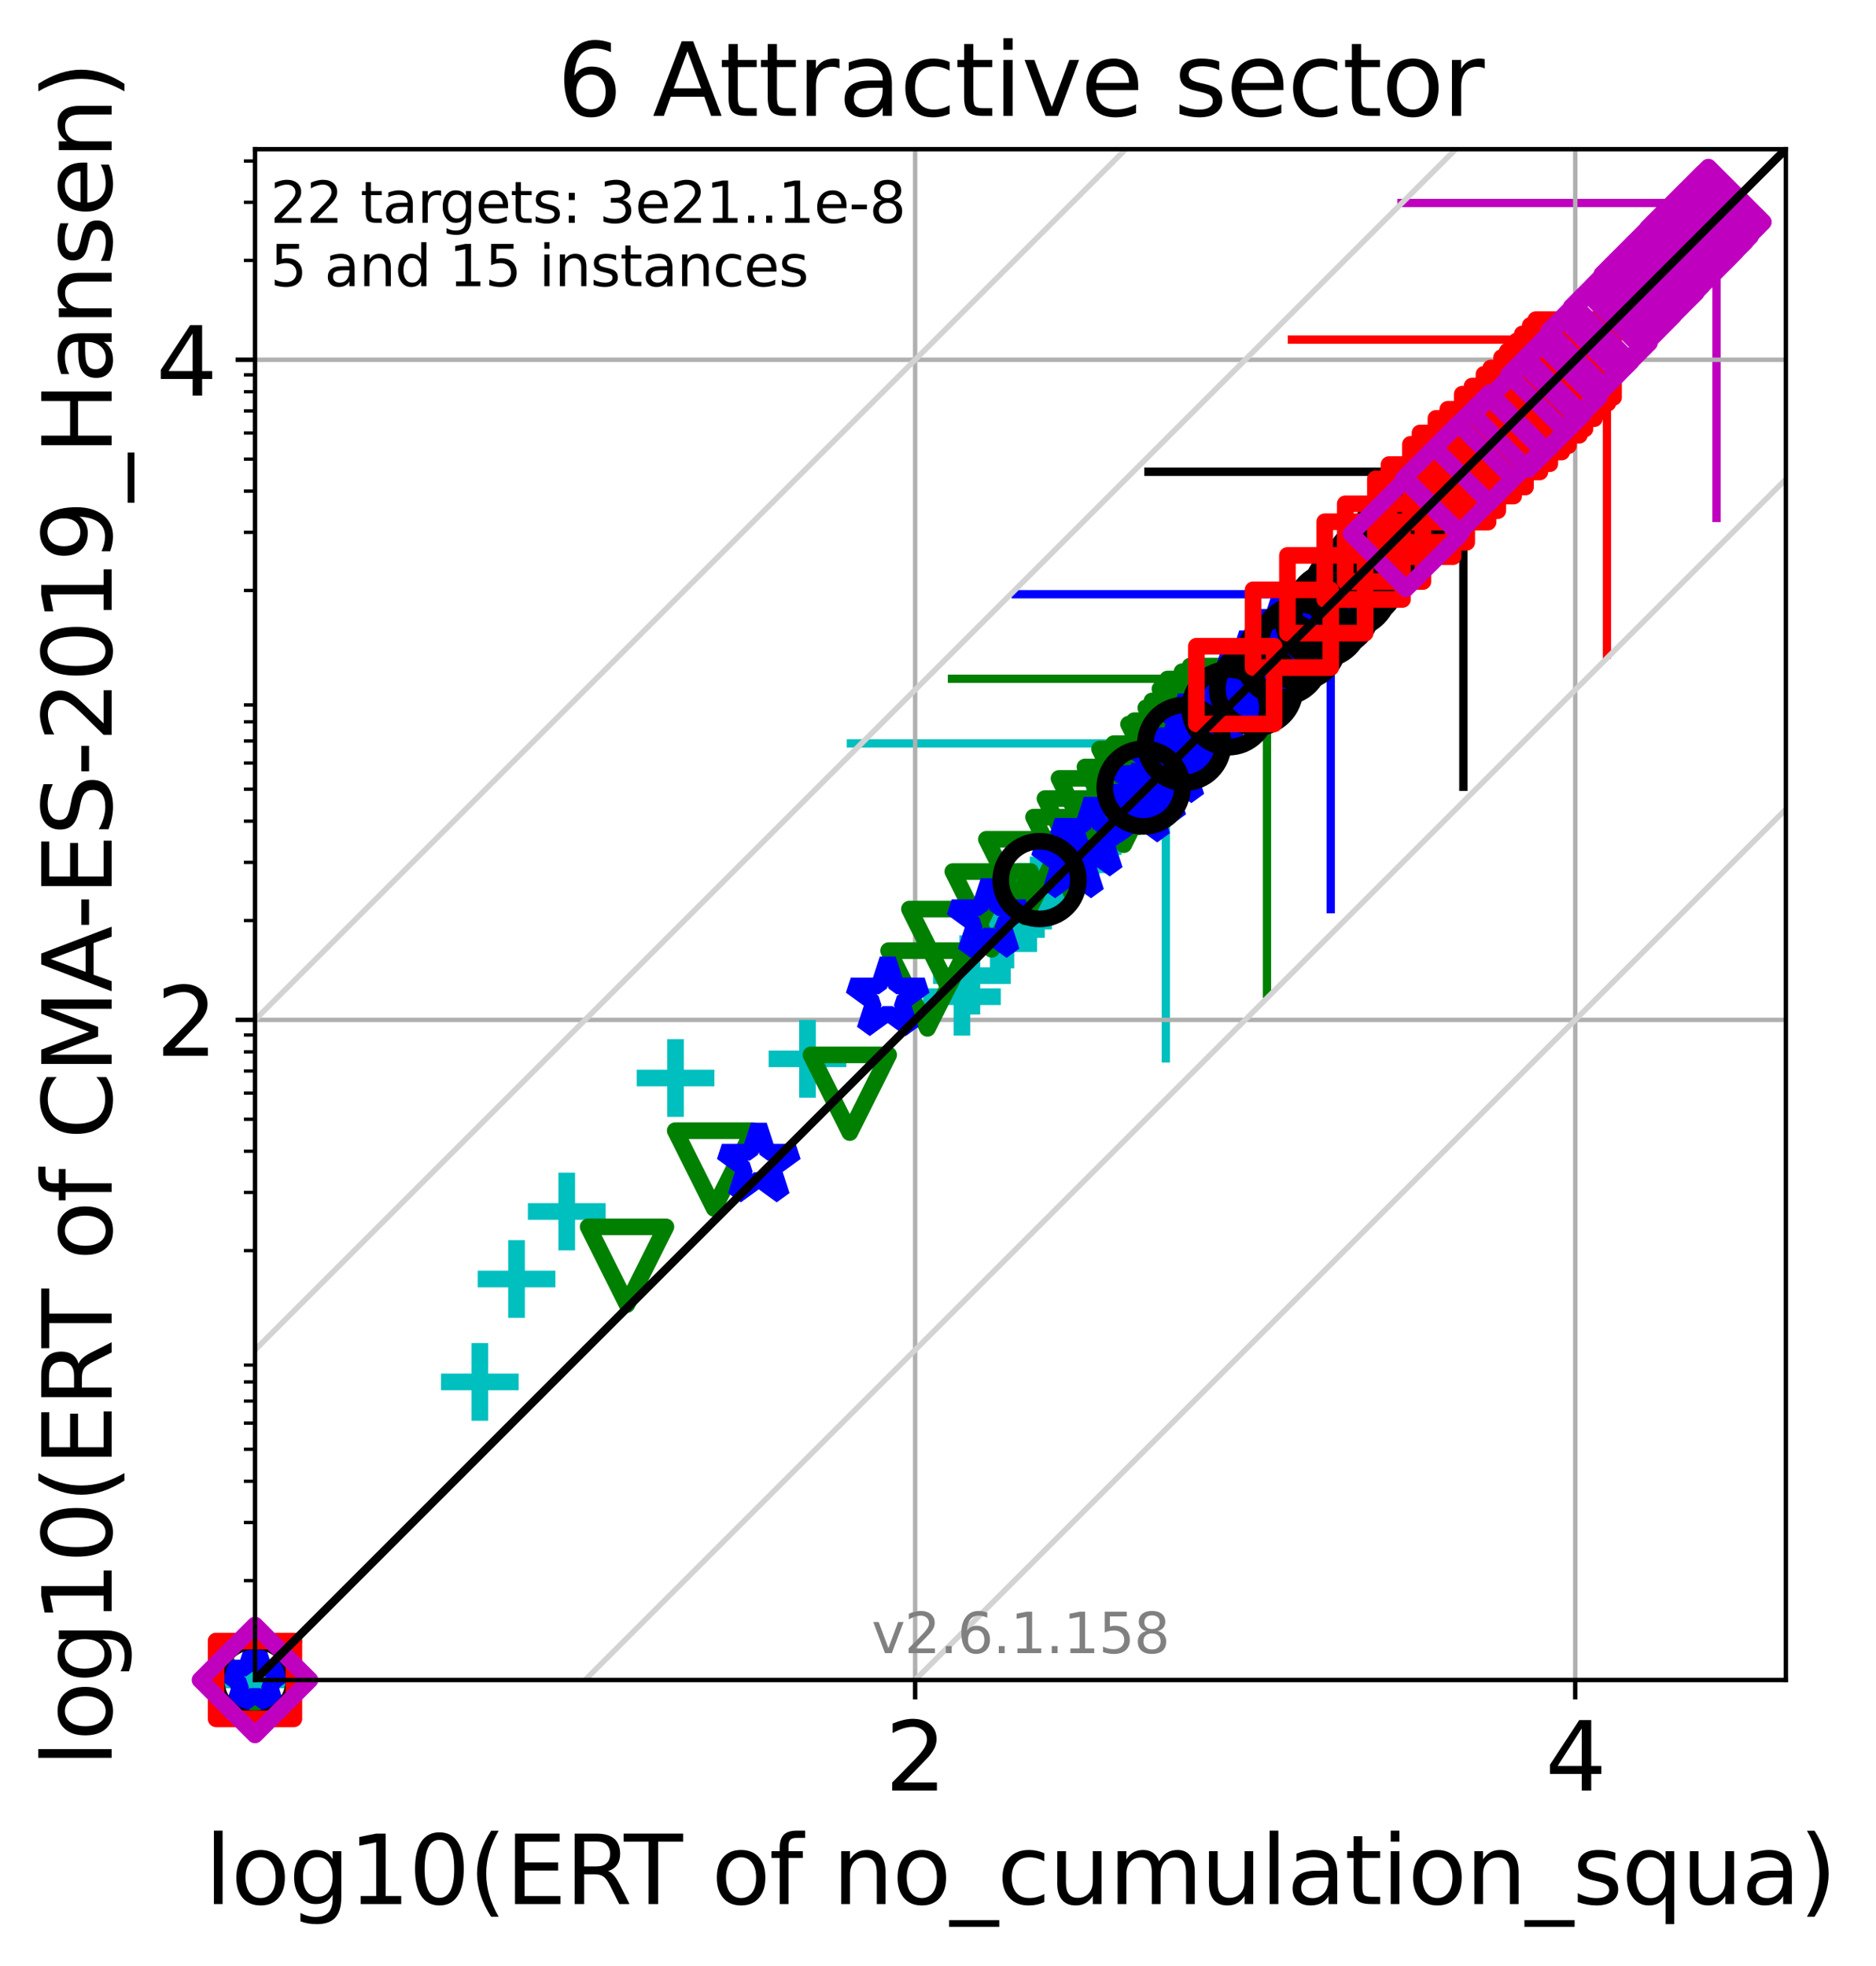 <?xml version="1.0" encoding="utf-8" standalone="no"?>
<!DOCTYPE svg PUBLIC "-//W3C//DTD SVG 1.1//EN"
  "http://www.w3.org/Graphics/SVG/1.1/DTD/svg11.dtd">
<svg xmlns:xlink="http://www.w3.org/1999/xlink" width="337.984pt" height="354.256pt" viewBox="0 0 337.984 354.256" xmlns="http://www.w3.org/2000/svg" version="1.1">
 <defs>
  <style type="text/css">*{stroke-linejoin: round; stroke-linecap: butt}</style>
 </defs>
 <g id="figure_1">
  <g id="patch_1">
   <path d="M 0 354.256 
L 337.984 354.256 
L 337.984 0 
L 0 0 
z
" style="fill: #ffffff"/>
  </g>
  <g id="axes_1">
   <g id="patch_2">
    <path d="M 45.942 302.677 
L 321.742 302.677 
L 321.742 26.877 
L 45.942 26.877 
z
" style="fill: #ffffff"/>
   </g>
   <g id="line2d_1">
    <path d="M 210.044 190.685 
L 210.044 133.941 
" clip-path="url(#p9a3b700823)" style="fill: none; stroke: #00bfbf; stroke-width: 1.5; stroke-linecap: square"/>
   </g>
   <g id="line2d_2">
    <path d="M 153.301 133.941 
L 210.044 133.941 
" clip-path="url(#p9a3b700823)" style="fill: none; stroke: #00bfbf; stroke-width: 1.5; stroke-linecap: square"/>
   </g>
   <g id="line2d_3">
    <path d="M 228.258 179.04 
L 228.258 122.296 
" clip-path="url(#p9a3b700823)" style="fill: none; stroke: #008000; stroke-width: 1.5; stroke-linecap: square"/>
   </g>
   <g id="line2d_4">
    <path d="M 171.514 122.296 
L 228.258 122.296 
" clip-path="url(#p9a3b700823)" style="fill: none; stroke: #008000; stroke-width: 1.5; stroke-linecap: square"/>
   </g>
   <g id="line2d_5">
    <path d="M 239.744 163.807 
L 239.744 107.063 
" clip-path="url(#p9a3b700823)" style="fill: none; stroke: #0000ff; stroke-width: 1.5; stroke-linecap: square"/>
   </g>
   <g id="line2d_6">
    <path d="M 183 107.063 
L 239.744 107.063 
" clip-path="url(#p9a3b700823)" style="fill: none; stroke: #0000ff; stroke-width: 1.5; stroke-linecap: square"/>
   </g>
   <g id="line2d_7">
    <path d="M 263.645 141.74 
L 263.645 84.997 
" clip-path="url(#p9a3b700823)" style="fill: none; stroke: #000000; stroke-width: 1.5; stroke-linecap: square"/>
   </g>
   <g id="line2d_8">
    <path d="M 206.901 84.997 
L 263.645 84.997 
" clip-path="url(#p9a3b700823)" style="fill: none; stroke: #000000; stroke-width: 1.5; stroke-linecap: square"/>
   </g>
   <g id="line2d_9">
    <path d="M 289.507 117.928 
L 289.507 61.185 
" clip-path="url(#p9a3b700823)" style="fill: none; stroke: #ff0000; stroke-width: 1.5; stroke-linecap: square"/>
   </g>
   <g id="line2d_10">
    <path d="M 232.764 61.185 
L 289.507 61.185 
" clip-path="url(#p9a3b700823)" style="fill: none; stroke: #ff0000; stroke-width: 1.5; stroke-linecap: square"/>
   </g>
   <g id="line2d_11">
    <path d="M 309.25 93.32 
L 309.25 36.576 
" clip-path="url(#p9a3b700823)" style="fill: none; stroke: #bf00bf; stroke-width: 1.5; stroke-linecap: square"/>
   </g>
   <g id="line2d_12">
    <path d="M 252.506 36.576 
L 309.25 36.576 
" clip-path="url(#p9a3b700823)" style="fill: none; stroke: #bf00bf; stroke-width: 1.5; stroke-linecap: square"/>
   </g>
   <g id="matplotlib.axis_1">
    <g id="xtick_1">
     <g id="line2d_13">
      <path d="M 164.871 302.677 
L 164.871 26.877 
" clip-path="url(#p9a3b700823)" style="fill: none; stroke: #b0b0b0; stroke-width: 0.8; stroke-linecap: square"/>
     </g>
     <g id="line2d_14">
      <defs>
       <path id="m5ffadd623b" d="M 0 0 
L 0 3.5 
" style="stroke: #000000; stroke-width: 0.8"/>
      </defs>
      <g>
       <use xlink:href="#m5ffadd623b" x="164.871" y="302.677" style="stroke: #000000; stroke-width: 0.8"/>
      </g>
     </g>
     <g id="text_1">
      <!-- 2 -->
      <g transform="translate(159.463 322.595)scale(0.17 -0.17)">
       <defs>
        <path id="DejaVuSans-32" d="M 1228 531 
L 3431 531 
L 3431 0 
L 469 0 
L 469 531 
Q 828 903 1448 1529 
Q 2069 2156 2228 2338 
Q 2531 2678 2651 2914 
Q 2772 3150 2772 3378 
Q 2772 3750 2511 3984 
Q 2250 4219 1831 4219 
Q 1534 4219 1204 4116 
Q 875 4013 500 3803 
L 500 4441 
Q 881 4594 1212 4672 
Q 1544 4750 1819 4750 
Q 2544 4750 2975 4387 
Q 3406 4025 3406 3419 
Q 3406 3131 3298 2873 
Q 3191 2616 2906 2266 
Q 2828 2175 2409 1742 
Q 1991 1309 1228 531 
z
" transform="scale(0.016)"/>
       </defs>
       <use xlink:href="#DejaVuSans-32"/>
      </g>
     </g>
    </g>
    <g id="xtick_2">
     <g id="line2d_15">
      <path d="M 283.8 302.677 
L 283.8 26.877 
" clip-path="url(#p9a3b700823)" style="fill: none; stroke: #b0b0b0; stroke-width: 0.8; stroke-linecap: square"/>
     </g>
     <g id="line2d_16">
      <g>
       <use xlink:href="#m5ffadd623b" x="283.8" y="302.677" style="stroke: #000000; stroke-width: 0.8"/>
      </g>
     </g>
     <g id="text_2">
      <!-- 4 -->
      <g transform="translate(278.392 322.595)scale(0.17 -0.17)">
       <defs>
        <path id="DejaVuSans-34" d="M 2419 4116 
L 825 1625 
L 2419 1625 
L 2419 4116 
z
M 2253 4666 
L 3047 4666 
L 3047 1625 
L 3713 1625 
L 3713 1100 
L 3047 1100 
L 3047 0 
L 2419 0 
L 2419 1100 
L 313 1100 
L 313 1709 
L 2253 4666 
z
" transform="scale(0.016)"/>
       </defs>
       <use xlink:href="#DejaVuSans-34"/>
      </g>
     </g>
    </g>
    <g id="text_3">
     <!-- log10(ERT of no_cumulation_squa) -->
     <g transform="translate(36.899 343.047)scale(0.17 -0.17)">
      <defs>
       <path id="DejaVuSans-6c" d="M 603 4863 
L 1178 4863 
L 1178 0 
L 603 0 
L 603 4863 
z
" transform="scale(0.016)"/>
       <path id="DejaVuSans-6f" d="M 1959 3097 
Q 1497 3097 1228 2736 
Q 959 2375 959 1747 
Q 959 1119 1226 758 
Q 1494 397 1959 397 
Q 2419 397 2687 759 
Q 2956 1122 2956 1747 
Q 2956 2369 2687 2733 
Q 2419 3097 1959 3097 
z
M 1959 3584 
Q 2709 3584 3137 3096 
Q 3566 2609 3566 1747 
Q 3566 888 3137 398 
Q 2709 -91 1959 -91 
Q 1206 -91 779 398 
Q 353 888 353 1747 
Q 353 2609 779 3096 
Q 1206 3584 1959 3584 
z
" transform="scale(0.016)"/>
       <path id="DejaVuSans-67" d="M 2906 1791 
Q 2906 2416 2648 2759 
Q 2391 3103 1925 3103 
Q 1463 3103 1205 2759 
Q 947 2416 947 1791 
Q 947 1169 1205 825 
Q 1463 481 1925 481 
Q 2391 481 2648 825 
Q 2906 1169 2906 1791 
z
M 3481 434 
Q 3481 -459 3084 -895 
Q 2688 -1331 1869 -1331 
Q 1566 -1331 1297 -1286 
Q 1028 -1241 775 -1147 
L 775 -588 
Q 1028 -725 1275 -790 
Q 1522 -856 1778 -856 
Q 2344 -856 2625 -561 
Q 2906 -266 2906 331 
L 2906 616 
Q 2728 306 2450 153 
Q 2172 0 1784 0 
Q 1141 0 747 490 
Q 353 981 353 1791 
Q 353 2603 747 3093 
Q 1141 3584 1784 3584 
Q 2172 3584 2450 3431 
Q 2728 3278 2906 2969 
L 2906 3500 
L 3481 3500 
L 3481 434 
z
" transform="scale(0.016)"/>
       <path id="DejaVuSans-31" d="M 794 531 
L 1825 531 
L 1825 4091 
L 703 3866 
L 703 4441 
L 1819 4666 
L 2450 4666 
L 2450 531 
L 3481 531 
L 3481 0 
L 794 0 
L 794 531 
z
" transform="scale(0.016)"/>
       <path id="DejaVuSans-30" d="M 2034 4250 
Q 1547 4250 1301 3770 
Q 1056 3291 1056 2328 
Q 1056 1369 1301 889 
Q 1547 409 2034 409 
Q 2525 409 2770 889 
Q 3016 1369 3016 2328 
Q 3016 3291 2770 3770 
Q 2525 4250 2034 4250 
z
M 2034 4750 
Q 2819 4750 3233 4129 
Q 3647 3509 3647 2328 
Q 3647 1150 3233 529 
Q 2819 -91 2034 -91 
Q 1250 -91 836 529 
Q 422 1150 422 2328 
Q 422 3509 836 4129 
Q 1250 4750 2034 4750 
z
" transform="scale(0.016)"/>
       <path id="DejaVuSans-28" d="M 1984 4856 
Q 1566 4138 1362 3434 
Q 1159 2731 1159 2009 
Q 1159 1288 1364 580 
Q 1569 -128 1984 -844 
L 1484 -844 
Q 1016 -109 783 600 
Q 550 1309 550 2009 
Q 550 2706 781 3412 
Q 1013 4119 1484 4856 
L 1984 4856 
z
" transform="scale(0.016)"/>
       <path id="DejaVuSans-45" d="M 628 4666 
L 3578 4666 
L 3578 4134 
L 1259 4134 
L 1259 2753 
L 3481 2753 
L 3481 2222 
L 1259 2222 
L 1259 531 
L 3634 531 
L 3634 0 
L 628 0 
L 628 4666 
z
" transform="scale(0.016)"/>
       <path id="DejaVuSans-52" d="M 2841 2188 
Q 3044 2119 3236 1894 
Q 3428 1669 3622 1275 
L 4263 0 
L 3584 0 
L 2988 1197 
Q 2756 1666 2539 1819 
Q 2322 1972 1947 1972 
L 1259 1972 
L 1259 0 
L 628 0 
L 628 4666 
L 2053 4666 
Q 2853 4666 3247 4331 
Q 3641 3997 3641 3322 
Q 3641 2881 3436 2590 
Q 3231 2300 2841 2188 
z
M 1259 4147 
L 1259 2491 
L 2053 2491 
Q 2509 2491 2742 2702 
Q 2975 2913 2975 3322 
Q 2975 3731 2742 3939 
Q 2509 4147 2053 4147 
L 1259 4147 
z
" transform="scale(0.016)"/>
       <path id="DejaVuSans-54" d="M -19 4666 
L 3928 4666 
L 3928 4134 
L 2272 4134 
L 2272 0 
L 1638 0 
L 1638 4134 
L -19 4134 
L -19 4666 
z
" transform="scale(0.016)"/>
       <path id="DejaVuSans-20" transform="scale(0.016)"/>
       <path id="DejaVuSans-66" d="M 2375 4863 
L 2375 4384 
L 1825 4384 
Q 1516 4384 1395 4259 
Q 1275 4134 1275 3809 
L 1275 3500 
L 2222 3500 
L 2222 3053 
L 1275 3053 
L 1275 0 
L 697 0 
L 697 3053 
L 147 3053 
L 147 3500 
L 697 3500 
L 697 3744 
Q 697 4328 969 4595 
Q 1241 4863 1831 4863 
L 2375 4863 
z
" transform="scale(0.016)"/>
       <path id="DejaVuSans-6e" d="M 3513 2113 
L 3513 0 
L 2938 0 
L 2938 2094 
Q 2938 2591 2744 2837 
Q 2550 3084 2163 3084 
Q 1697 3084 1428 2787 
Q 1159 2491 1159 1978 
L 1159 0 
L 581 0 
L 581 3500 
L 1159 3500 
L 1159 2956 
Q 1366 3272 1645 3428 
Q 1925 3584 2291 3584 
Q 2894 3584 3203 3211 
Q 3513 2838 3513 2113 
z
" transform="scale(0.016)"/>
       <path id="DejaVuSans-5f" d="M 3263 -1063 
L 3263 -1509 
L -63 -1509 
L -63 -1063 
L 3263 -1063 
z
" transform="scale(0.016)"/>
       <path id="DejaVuSans-63" d="M 3122 3366 
L 3122 2828 
Q 2878 2963 2633 3030 
Q 2388 3097 2138 3097 
Q 1578 3097 1268 2742 
Q 959 2388 959 1747 
Q 959 1106 1268 751 
Q 1578 397 2138 397 
Q 2388 397 2633 464 
Q 2878 531 3122 666 
L 3122 134 
Q 2881 22 2623 -34 
Q 2366 -91 2075 -91 
Q 1284 -91 818 406 
Q 353 903 353 1747 
Q 353 2603 823 3093 
Q 1294 3584 2113 3584 
Q 2378 3584 2631 3529 
Q 2884 3475 3122 3366 
z
" transform="scale(0.016)"/>
       <path id="DejaVuSans-75" d="M 544 1381 
L 544 3500 
L 1119 3500 
L 1119 1403 
Q 1119 906 1312 657 
Q 1506 409 1894 409 
Q 2359 409 2629 706 
Q 2900 1003 2900 1516 
L 2900 3500 
L 3475 3500 
L 3475 0 
L 2900 0 
L 2900 538 
Q 2691 219 2414 64 
Q 2138 -91 1772 -91 
Q 1169 -91 856 284 
Q 544 659 544 1381 
z
M 1991 3584 
L 1991 3584 
z
" transform="scale(0.016)"/>
       <path id="DejaVuSans-6d" d="M 3328 2828 
Q 3544 3216 3844 3400 
Q 4144 3584 4550 3584 
Q 5097 3584 5394 3201 
Q 5691 2819 5691 2113 
L 5691 0 
L 5113 0 
L 5113 2094 
Q 5113 2597 4934 2840 
Q 4756 3084 4391 3084 
Q 3944 3084 3684 2787 
Q 3425 2491 3425 1978 
L 3425 0 
L 2847 0 
L 2847 2094 
Q 2847 2600 2669 2842 
Q 2491 3084 2119 3084 
Q 1678 3084 1418 2786 
Q 1159 2488 1159 1978 
L 1159 0 
L 581 0 
L 581 3500 
L 1159 3500 
L 1159 2956 
Q 1356 3278 1631 3431 
Q 1906 3584 2284 3584 
Q 2666 3584 2933 3390 
Q 3200 3197 3328 2828 
z
" transform="scale(0.016)"/>
       <path id="DejaVuSans-61" d="M 2194 1759 
Q 1497 1759 1228 1600 
Q 959 1441 959 1056 
Q 959 750 1161 570 
Q 1363 391 1709 391 
Q 2188 391 2477 730 
Q 2766 1069 2766 1631 
L 2766 1759 
L 2194 1759 
z
M 3341 1997 
L 3341 0 
L 2766 0 
L 2766 531 
Q 2569 213 2275 61 
Q 1981 -91 1556 -91 
Q 1019 -91 701 211 
Q 384 513 384 1019 
Q 384 1609 779 1909 
Q 1175 2209 1959 2209 
L 2766 2209 
L 2766 2266 
Q 2766 2663 2505 2880 
Q 2244 3097 1772 3097 
Q 1472 3097 1187 3025 
Q 903 2953 641 2809 
L 641 3341 
Q 956 3463 1253 3523 
Q 1550 3584 1831 3584 
Q 2591 3584 2966 3190 
Q 3341 2797 3341 1997 
z
" transform="scale(0.016)"/>
       <path id="DejaVuSans-74" d="M 1172 4494 
L 1172 3500 
L 2356 3500 
L 2356 3053 
L 1172 3053 
L 1172 1153 
Q 1172 725 1289 603 
Q 1406 481 1766 481 
L 2356 481 
L 2356 0 
L 1766 0 
Q 1100 0 847 248 
Q 594 497 594 1153 
L 594 3053 
L 172 3053 
L 172 3500 
L 594 3500 
L 594 4494 
L 1172 4494 
z
" transform="scale(0.016)"/>
       <path id="DejaVuSans-69" d="M 603 3500 
L 1178 3500 
L 1178 0 
L 603 0 
L 603 3500 
z
M 603 4863 
L 1178 4863 
L 1178 4134 
L 603 4134 
L 603 4863 
z
" transform="scale(0.016)"/>
       <path id="DejaVuSans-73" d="M 2834 3397 
L 2834 2853 
Q 2591 2978 2328 3040 
Q 2066 3103 1784 3103 
Q 1356 3103 1142 2972 
Q 928 2841 928 2578 
Q 928 2378 1081 2264 
Q 1234 2150 1697 2047 
L 1894 2003 
Q 2506 1872 2764 1633 
Q 3022 1394 3022 966 
Q 3022 478 2636 193 
Q 2250 -91 1575 -91 
Q 1294 -91 989 -36 
Q 684 19 347 128 
L 347 722 
Q 666 556 975 473 
Q 1284 391 1588 391 
Q 1994 391 2212 530 
Q 2431 669 2431 922 
Q 2431 1156 2273 1281 
Q 2116 1406 1581 1522 
L 1381 1569 
Q 847 1681 609 1914 
Q 372 2147 372 2553 
Q 372 3047 722 3315 
Q 1072 3584 1716 3584 
Q 2034 3584 2315 3537 
Q 2597 3491 2834 3397 
z
" transform="scale(0.016)"/>
       <path id="DejaVuSans-71" d="M 947 1747 
Q 947 1113 1208 752 
Q 1469 391 1925 391 
Q 2381 391 2643 752 
Q 2906 1113 2906 1747 
Q 2906 2381 2643 2742 
Q 2381 3103 1925 3103 
Q 1469 3103 1208 2742 
Q 947 2381 947 1747 
z
M 2906 525 
Q 2725 213 2448 61 
Q 2172 -91 1784 -91 
Q 1150 -91 751 415 
Q 353 922 353 1747 
Q 353 2572 751 3078 
Q 1150 3584 1784 3584 
Q 2172 3584 2448 3432 
Q 2725 3281 2906 2969 
L 2906 3500 
L 3481 3500 
L 3481 -1331 
L 2906 -1331 
L 2906 525 
z
" transform="scale(0.016)"/>
       <path id="DejaVuSans-29" d="M 513 4856 
L 1013 4856 
Q 1481 4119 1714 3412 
Q 1947 2706 1947 2009 
Q 1947 1309 1714 600 
Q 1481 -109 1013 -844 
L 513 -844 
Q 928 -128 1133 580 
Q 1338 1288 1338 2009 
Q 1338 2731 1133 3434 
Q 928 4138 513 4856 
z
" transform="scale(0.016)"/>
      </defs>
      <use xlink:href="#DejaVuSans-6c"/>
      <use xlink:href="#DejaVuSans-6f" x="27.783"/>
      <use xlink:href="#DejaVuSans-67" x="88.965"/>
      <use xlink:href="#DejaVuSans-31" x="152.441"/>
      <use xlink:href="#DejaVuSans-30" x="216.064"/>
      <use xlink:href="#DejaVuSans-28" x="279.688"/>
      <use xlink:href="#DejaVuSans-45" x="318.701"/>
      <use xlink:href="#DejaVuSans-52" x="381.885"/>
      <use xlink:href="#DejaVuSans-54" x="444.117"/>
      <use xlink:href="#DejaVuSans-20" x="505.201"/>
      <use xlink:href="#DejaVuSans-6f" x="536.988"/>
      <use xlink:href="#DejaVuSans-66" x="598.17"/>
      <use xlink:href="#DejaVuSans-20" x="633.375"/>
      <use xlink:href="#DejaVuSans-6e" x="665.162"/>
      <use xlink:href="#DejaVuSans-6f" x="728.541"/>
      <use xlink:href="#DejaVuSans-5f" x="789.723"/>
      <use xlink:href="#DejaVuSans-63" x="839.723"/>
      <use xlink:href="#DejaVuSans-75" x="894.703"/>
      <use xlink:href="#DejaVuSans-6d" x="958.082"/>
      <use xlink:href="#DejaVuSans-75" x="1055.494"/>
      <use xlink:href="#DejaVuSans-6c" x="1118.873"/>
      <use xlink:href="#DejaVuSans-61" x="1146.656"/>
      <use xlink:href="#DejaVuSans-74" x="1207.936"/>
      <use xlink:href="#DejaVuSans-69" x="1247.145"/>
      <use xlink:href="#DejaVuSans-6f" x="1274.928"/>
      <use xlink:href="#DejaVuSans-6e" x="1336.109"/>
      <use xlink:href="#DejaVuSans-5f" x="1399.488"/>
      <use xlink:href="#DejaVuSans-73" x="1449.488"/>
      <use xlink:href="#DejaVuSans-71" x="1501.588"/>
      <use xlink:href="#DejaVuSans-75" x="1565.064"/>
      <use xlink:href="#DejaVuSans-61" x="1628.443"/>
      <use xlink:href="#DejaVuSans-29" x="1689.723"/>
     </g>
    </g>
   </g>
   <g id="matplotlib.axis_2">
    <g id="ytick_1">
     <g id="line2d_17">
      <path d="M 45.942 183.748 
L 321.742 183.748 
" clip-path="url(#p9a3b700823)" style="fill: none; stroke: #b0b0b0; stroke-width: 0.8; stroke-linecap: square"/>
     </g>
     <g id="line2d_18">
      <defs>
       <path id="m4192d58f2f" d="M 0 0 
L -3.5 0 
" style="stroke: #000000; stroke-width: 0.8"/>
      </defs>
      <g>
       <use xlink:href="#m4192d58f2f" x="45.942" y="183.748" style="stroke: #000000; stroke-width: 0.8"/>
      </g>
     </g>
     <g id="text_4">
      <!-- 2 -->
      <g transform="translate(28.126 190.207)scale(0.17 -0.17)">
       <use xlink:href="#DejaVuSans-32"/>
      </g>
     </g>
    </g>
    <g id="ytick_2">
     <g id="line2d_19">
      <path d="M 45.942 64.819 
L 321.742 64.819 
" clip-path="url(#p9a3b700823)" style="fill: none; stroke: #b0b0b0; stroke-width: 0.8; stroke-linecap: square"/>
     </g>
     <g id="line2d_20">
      <g>
       <use xlink:href="#m4192d58f2f" x="45.942" y="64.819" style="stroke: #000000; stroke-width: 0.8"/>
      </g>
     </g>
     <g id="text_5">
      <!-- 4 -->
      <g transform="translate(28.126 71.277)scale(0.17 -0.17)">
       <use xlink:href="#DejaVuSans-34"/>
      </g>
     </g>
    </g>
    <g id="ytick_3">
     <g id="line2d_21">
      <defs>
       <path id="m87f4721efa" d="M 0 0 
L -2 0 
" style="stroke: #000000; stroke-width: 0.6"/>
      </defs>
      <g>
       <use xlink:href="#m87f4721efa" x="45.942" y="284.777" style="stroke: #000000; stroke-width: 0.6"/>
      </g>
     </g>
    </g>
    <g id="ytick_4">
     <g id="line2d_22">
      <g>
       <use xlink:href="#m87f4721efa" x="45.942" y="274.305" style="stroke: #000000; stroke-width: 0.6"/>
      </g>
     </g>
    </g>
    <g id="ytick_5">
     <g id="line2d_23">
      <g>
       <use xlink:href="#m87f4721efa" x="45.942" y="266.876" style="stroke: #000000; stroke-width: 0.6"/>
      </g>
     </g>
    </g>
    <g id="ytick_6">
     <g id="line2d_24">
      <g>
       <use xlink:href="#m87f4721efa" x="45.942" y="261.113" style="stroke: #000000; stroke-width: 0.6"/>
      </g>
     </g>
    </g>
    <g id="ytick_7">
     <g id="line2d_25">
      <g>
       <use xlink:href="#m87f4721efa" x="45.942" y="256.405" style="stroke: #000000; stroke-width: 0.6"/>
      </g>
     </g>
    </g>
    <g id="ytick_8">
     <g id="line2d_26">
      <g>
       <use xlink:href="#m87f4721efa" x="45.942" y="252.424" style="stroke: #000000; stroke-width: 0.6"/>
      </g>
     </g>
    </g>
    <g id="ytick_9">
     <g id="line2d_27">
      <g>
       <use xlink:href="#m87f4721efa" x="45.942" y="248.975" style="stroke: #000000; stroke-width: 0.6"/>
      </g>
     </g>
    </g>
    <g id="ytick_10">
     <g id="line2d_28">
      <g>
       <use xlink:href="#m87f4721efa" x="45.942" y="245.934" style="stroke: #000000; stroke-width: 0.6"/>
      </g>
     </g>
    </g>
    <g id="ytick_11">
     <g id="line2d_29">
      <g>
       <use xlink:href="#m87f4721efa" x="45.942" y="225.312" style="stroke: #000000; stroke-width: 0.6"/>
      </g>
     </g>
    </g>
    <g id="ytick_12">
     <g id="line2d_30">
      <g>
       <use xlink:href="#m87f4721efa" x="45.942" y="214.841" style="stroke: #000000; stroke-width: 0.6"/>
      </g>
     </g>
    </g>
    <g id="ytick_13">
     <g id="line2d_31">
      <g>
       <use xlink:href="#m87f4721efa" x="45.942" y="207.411" style="stroke: #000000; stroke-width: 0.6"/>
      </g>
     </g>
    </g>
    <g id="ytick_14">
     <g id="line2d_32">
      <g>
       <use xlink:href="#m87f4721efa" x="45.942" y="201.649" style="stroke: #000000; stroke-width: 0.6"/>
      </g>
     </g>
    </g>
    <g id="ytick_15">
     <g id="line2d_33">
      <g>
       <use xlink:href="#m87f4721efa" x="45.942" y="196.94" style="stroke: #000000; stroke-width: 0.6"/>
      </g>
     </g>
    </g>
    <g id="ytick_16">
     <g id="line2d_34">
      <g>
       <use xlink:href="#m87f4721efa" x="45.942" y="192.959" style="stroke: #000000; stroke-width: 0.6"/>
      </g>
     </g>
    </g>
    <g id="ytick_17">
     <g id="line2d_35">
      <g>
       <use xlink:href="#m87f4721efa" x="45.942" y="189.511" style="stroke: #000000; stroke-width: 0.6"/>
      </g>
     </g>
    </g>
    <g id="ytick_18">
     <g id="line2d_36">
      <g>
       <use xlink:href="#m87f4721efa" x="45.942" y="186.469" style="stroke: #000000; stroke-width: 0.6"/>
      </g>
     </g>
    </g>
    <g id="ytick_19">
     <g id="line2d_37">
      <g>
       <use xlink:href="#m87f4721efa" x="45.942" y="165.847" style="stroke: #000000; stroke-width: 0.6"/>
      </g>
     </g>
    </g>
    <g id="ytick_20">
     <g id="line2d_38">
      <g>
       <use xlink:href="#m87f4721efa" x="45.942" y="155.376" style="stroke: #000000; stroke-width: 0.6"/>
      </g>
     </g>
    </g>
    <g id="ytick_21">
     <g id="line2d_39">
      <g>
       <use xlink:href="#m87f4721efa" x="45.942" y="147.947" style="stroke: #000000; stroke-width: 0.6"/>
      </g>
     </g>
    </g>
    <g id="ytick_22">
     <g id="line2d_40">
      <g>
       <use xlink:href="#m87f4721efa" x="45.942" y="142.184" style="stroke: #000000; stroke-width: 0.6"/>
      </g>
     </g>
    </g>
    <g id="ytick_23">
     <g id="line2d_41">
      <g>
       <use xlink:href="#m87f4721efa" x="45.942" y="137.476" style="stroke: #000000; stroke-width: 0.6"/>
      </g>
     </g>
    </g>
    <g id="ytick_24">
     <g id="line2d_42">
      <g>
       <use xlink:href="#m87f4721efa" x="45.942" y="133.495" style="stroke: #000000; stroke-width: 0.6"/>
      </g>
     </g>
    </g>
    <g id="ytick_25">
     <g id="line2d_43">
      <g>
       <use xlink:href="#m87f4721efa" x="45.942" y="130.046" style="stroke: #000000; stroke-width: 0.6"/>
      </g>
     </g>
    </g>
    <g id="ytick_26">
     <g id="line2d_44">
      <g>
       <use xlink:href="#m87f4721efa" x="45.942" y="127.004" style="stroke: #000000; stroke-width: 0.6"/>
      </g>
     </g>
    </g>
    <g id="ytick_27">
     <g id="line2d_45">
      <g>
       <use xlink:href="#m87f4721efa" x="45.942" y="106.383" style="stroke: #000000; stroke-width: 0.6"/>
      </g>
     </g>
    </g>
    <g id="ytick_28">
     <g id="line2d_46">
      <g>
       <use xlink:href="#m87f4721efa" x="45.942" y="95.912" style="stroke: #000000; stroke-width: 0.6"/>
      </g>
     </g>
    </g>
    <g id="ytick_29">
     <g id="line2d_47">
      <g>
       <use xlink:href="#m87f4721efa" x="45.942" y="88.482" style="stroke: #000000; stroke-width: 0.6"/>
      </g>
     </g>
    </g>
    <g id="ytick_30">
     <g id="line2d_48">
      <g>
       <use xlink:href="#m87f4721efa" x="45.942" y="82.719" style="stroke: #000000; stroke-width: 0.6"/>
      </g>
     </g>
    </g>
    <g id="ytick_31">
     <g id="line2d_49">
      <g>
       <use xlink:href="#m87f4721efa" x="45.942" y="78.011" style="stroke: #000000; stroke-width: 0.6"/>
      </g>
     </g>
    </g>
    <g id="ytick_32">
     <g id="line2d_50">
      <g>
       <use xlink:href="#m87f4721efa" x="45.942" y="74.03" style="stroke: #000000; stroke-width: 0.6"/>
      </g>
     </g>
    </g>
    <g id="ytick_33">
     <g id="line2d_51">
      <g>
       <use xlink:href="#m87f4721efa" x="45.942" y="70.581" style="stroke: #000000; stroke-width: 0.6"/>
      </g>
     </g>
    </g>
    <g id="ytick_34">
     <g id="line2d_52">
      <g>
       <use xlink:href="#m87f4721efa" x="45.942" y="67.54" style="stroke: #000000; stroke-width: 0.6"/>
      </g>
     </g>
    </g>
    <g id="ytick_35">
     <g id="line2d_53">
      <g>
       <use xlink:href="#m87f4721efa" x="45.942" y="46.918" style="stroke: #000000; stroke-width: 0.6"/>
      </g>
     </g>
    </g>
    <g id="ytick_36">
     <g id="line2d_54">
      <g>
       <use xlink:href="#m87f4721efa" x="45.942" y="36.447" style="stroke: #000000; stroke-width: 0.6"/>
      </g>
     </g>
    </g>
    <g id="ytick_37">
     <g id="line2d_55">
      <g>
       <use xlink:href="#m87f4721efa" x="45.942" y="29.018" style="stroke: #000000; stroke-width: 0.6"/>
      </g>
     </g>
    </g>
    <g id="text_6">
     <!-- log10(ERT of CMA-ES-2019_Hansen) -->
     <g transform="translate(20.117 318.342)rotate(-90)scale(0.17 -0.17)">
      <defs>
       <path id="DejaVuSans-43" d="M 4122 4306 
L 4122 3641 
Q 3803 3938 3442 4084 
Q 3081 4231 2675 4231 
Q 1875 4231 1450 3742 
Q 1025 3253 1025 2328 
Q 1025 1406 1450 917 
Q 1875 428 2675 428 
Q 3081 428 3442 575 
Q 3803 722 4122 1019 
L 4122 359 
Q 3791 134 3420 21 
Q 3050 -91 2638 -91 
Q 1578 -91 968 557 
Q 359 1206 359 2328 
Q 359 3453 968 4101 
Q 1578 4750 2638 4750 
Q 3056 4750 3426 4639 
Q 3797 4528 4122 4306 
z
" transform="scale(0.016)"/>
       <path id="DejaVuSans-4d" d="M 628 4666 
L 1569 4666 
L 2759 1491 
L 3956 4666 
L 4897 4666 
L 4897 0 
L 4281 0 
L 4281 4097 
L 3078 897 
L 2444 897 
L 1241 4097 
L 1241 0 
L 628 0 
L 628 4666 
z
" transform="scale(0.016)"/>
       <path id="DejaVuSans-41" d="M 2188 4044 
L 1331 1722 
L 3047 1722 
L 2188 4044 
z
M 1831 4666 
L 2547 4666 
L 4325 0 
L 3669 0 
L 3244 1197 
L 1141 1197 
L 716 0 
L 50 0 
L 1831 4666 
z
" transform="scale(0.016)"/>
       <path id="DejaVuSans-2d" d="M 313 2009 
L 1997 2009 
L 1997 1497 
L 313 1497 
L 313 2009 
z
" transform="scale(0.016)"/>
       <path id="DejaVuSans-53" d="M 3425 4513 
L 3425 3897 
Q 3066 4069 2747 4153 
Q 2428 4238 2131 4238 
Q 1616 4238 1336 4038 
Q 1056 3838 1056 3469 
Q 1056 3159 1242 3001 
Q 1428 2844 1947 2747 
L 2328 2669 
Q 3034 2534 3370 2195 
Q 3706 1856 3706 1288 
Q 3706 609 3251 259 
Q 2797 -91 1919 -91 
Q 1588 -91 1214 -16 
Q 841 59 441 206 
L 441 856 
Q 825 641 1194 531 
Q 1563 422 1919 422 
Q 2459 422 2753 634 
Q 3047 847 3047 1241 
Q 3047 1584 2836 1778 
Q 2625 1972 2144 2069 
L 1759 2144 
Q 1053 2284 737 2584 
Q 422 2884 422 3419 
Q 422 4038 858 4394 
Q 1294 4750 2059 4750 
Q 2388 4750 2728 4690 
Q 3069 4631 3425 4513 
z
" transform="scale(0.016)"/>
       <path id="DejaVuSans-39" d="M 703 97 
L 703 672 
Q 941 559 1184 500 
Q 1428 441 1663 441 
Q 2288 441 2617 861 
Q 2947 1281 2994 2138 
Q 2813 1869 2534 1725 
Q 2256 1581 1919 1581 
Q 1219 1581 811 2004 
Q 403 2428 403 3163 
Q 403 3881 828 4315 
Q 1253 4750 1959 4750 
Q 2769 4750 3195 4129 
Q 3622 3509 3622 2328 
Q 3622 1225 3098 567 
Q 2575 -91 1691 -91 
Q 1453 -91 1209 -44 
Q 966 3 703 97 
z
M 1959 2075 
Q 2384 2075 2632 2365 
Q 2881 2656 2881 3163 
Q 2881 3666 2632 3958 
Q 2384 4250 1959 4250 
Q 1534 4250 1286 3958 
Q 1038 3666 1038 3163 
Q 1038 2656 1286 2365 
Q 1534 2075 1959 2075 
z
" transform="scale(0.016)"/>
       <path id="DejaVuSans-48" d="M 628 4666 
L 1259 4666 
L 1259 2753 
L 3553 2753 
L 3553 4666 
L 4184 4666 
L 4184 0 
L 3553 0 
L 3553 2222 
L 1259 2222 
L 1259 0 
L 628 0 
L 628 4666 
z
" transform="scale(0.016)"/>
       <path id="DejaVuSans-65" d="M 3597 1894 
L 3597 1613 
L 953 1613 
Q 991 1019 1311 708 
Q 1631 397 2203 397 
Q 2534 397 2845 478 
Q 3156 559 3463 722 
L 3463 178 
Q 3153 47 2828 -22 
Q 2503 -91 2169 -91 
Q 1331 -91 842 396 
Q 353 884 353 1716 
Q 353 2575 817 3079 
Q 1281 3584 2069 3584 
Q 2775 3584 3186 3129 
Q 3597 2675 3597 1894 
z
M 3022 2063 
Q 3016 2534 2758 2815 
Q 2500 3097 2075 3097 
Q 1594 3097 1305 2825 
Q 1016 2553 972 2059 
L 3022 2063 
z
" transform="scale(0.016)"/>
      </defs>
      <use xlink:href="#DejaVuSans-6c"/>
      <use xlink:href="#DejaVuSans-6f" x="27.783"/>
      <use xlink:href="#DejaVuSans-67" x="88.965"/>
      <use xlink:href="#DejaVuSans-31" x="152.441"/>
      <use xlink:href="#DejaVuSans-30" x="216.064"/>
      <use xlink:href="#DejaVuSans-28" x="279.688"/>
      <use xlink:href="#DejaVuSans-45" x="318.701"/>
      <use xlink:href="#DejaVuSans-52" x="381.885"/>
      <use xlink:href="#DejaVuSans-54" x="444.117"/>
      <use xlink:href="#DejaVuSans-20" x="505.201"/>
      <use xlink:href="#DejaVuSans-6f" x="536.988"/>
      <use xlink:href="#DejaVuSans-66" x="598.17"/>
      <use xlink:href="#DejaVuSans-20" x="633.375"/>
      <use xlink:href="#DejaVuSans-43" x="665.162"/>
      <use xlink:href="#DejaVuSans-4d" x="734.986"/>
      <use xlink:href="#DejaVuSans-41" x="821.266"/>
      <use xlink:href="#DejaVuSans-2d" x="887.424"/>
      <use xlink:href="#DejaVuSans-45" x="923.508"/>
      <use xlink:href="#DejaVuSans-53" x="986.691"/>
      <use xlink:href="#DejaVuSans-2d" x="1050.168"/>
      <use xlink:href="#DejaVuSans-32" x="1086.252"/>
      <use xlink:href="#DejaVuSans-30" x="1149.875"/>
      <use xlink:href="#DejaVuSans-31" x="1213.498"/>
      <use xlink:href="#DejaVuSans-39" x="1277.121"/>
      <use xlink:href="#DejaVuSans-5f" x="1340.744"/>
      <use xlink:href="#DejaVuSans-48" x="1390.744"/>
      <use xlink:href="#DejaVuSans-61" x="1465.939"/>
      <use xlink:href="#DejaVuSans-6e" x="1527.219"/>
      <use xlink:href="#DejaVuSans-73" x="1590.598"/>
      <use xlink:href="#DejaVuSans-65" x="1642.697"/>
      <use xlink:href="#DejaVuSans-6e" x="1704.221"/>
      <use xlink:href="#DejaVuSans-29" x="1767.6"/>
     </g>
    </g>
   </g>
   <g id="line2d_56">
    <defs>
     <path id="m1b8d81c007" d="M -7 0 
L 7 0 
M 0 7 
L 0 -7 
" style="stroke: #00bfbf; stroke-width: 3"/>
    </defs>
    <g>
     <use xlink:href="#m1b8d81c007" x="45.942" y="302.677" style="fill-opacity: 0; stroke: #00bfbf; stroke-width: 3"/>
     <use xlink:href="#m1b8d81c007" x="86.452" y="248.975" style="fill-opacity: 0; stroke: #00bfbf; stroke-width: 3"/>
     <use xlink:href="#m1b8d81c007" x="93.061" y="230.437" style="fill-opacity: 0; stroke: #00bfbf; stroke-width: 3"/>
     <use xlink:href="#m1b8d81c007" x="102.105" y="218.273" style="fill-opacity: 0; stroke: #00bfbf; stroke-width: 3"/>
     <use xlink:href="#m1b8d81c007" x="121.709" y="194.219" style="fill-opacity: 0; stroke: #00bfbf; stroke-width: 3"/>
     <use xlink:href="#m1b8d81c007" x="145.482" y="190.767" style="fill-opacity: 0; stroke: #00bfbf; stroke-width: 3"/>
     <use xlink:href="#m1b8d81c007" x="173.301" y="179.576" style="fill-opacity: 0; stroke: #00bfbf; stroke-width: 3"/>
     <use xlink:href="#m1b8d81c007" x="175.1" y="175.782" style="fill-opacity: 0; stroke: #00bfbf; stroke-width: 3"/>
     <use xlink:href="#m1b8d81c007" x="179.849" y="170.014" style="fill-opacity: 0; stroke: #00bfbf; stroke-width: 3"/>
     <use xlink:href="#m1b8d81c007" x="181.229" y="167.464" style="fill-opacity: 0; stroke: #00bfbf; stroke-width: 3"/>
     <use xlink:href="#m1b8d81c007" x="184.081" y="163.504" style="fill-opacity: 0; stroke: #00bfbf; stroke-width: 3"/>
     <use xlink:href="#m1b8d81c007" x="188.013" y="160.459" style="fill-opacity: 0; stroke: #00bfbf; stroke-width: 3"/>
     <use xlink:href="#m1b8d81c007" x="190.214" y="157.011" style="fill-opacity: 0; stroke: #00bfbf; stroke-width: 3"/>
     <use xlink:href="#m1b8d81c007" x="192.527" y="155.816" style="fill-opacity: 0; stroke: #00bfbf; stroke-width: 3"/>
     <use xlink:href="#m1b8d81c007" x="195.954" y="151.817" style="fill-opacity: 0; stroke: #00bfbf; stroke-width: 3"/>
     <use xlink:href="#m1b8d81c007" x="196.581" y="150.735" style="fill-opacity: 0; stroke: #00bfbf; stroke-width: 3"/>
     <use xlink:href="#m1b8d81c007" x="199.605" y="148.106" style="fill-opacity: 0; stroke: #00bfbf; stroke-width: 3"/>
     <use xlink:href="#m1b8d81c007" x="200.569" y="147.042" style="fill-opacity: 0; stroke: #00bfbf; stroke-width: 3"/>
     <use xlink:href="#m1b8d81c007" x="202.274" y="144.382" style="fill-opacity: 0; stroke: #00bfbf; stroke-width: 3"/>
     <use xlink:href="#m1b8d81c007" x="202.684" y="142.524" style="fill-opacity: 0; stroke: #00bfbf; stroke-width: 3"/>
     <use xlink:href="#m1b8d81c007" x="205.121" y="140.95" style="fill-opacity: 0; stroke: #00bfbf; stroke-width: 3"/>
     <use xlink:href="#m1b8d81c007" x="207.198" y="139.43" style="fill-opacity: 0; stroke: #00bfbf; stroke-width: 3"/>
    </g>
   </g>
   <g id="line2d_57">
    <defs>
     <path id="me0bd72a9c8" d="M -0 7 
L 7 -7 
L -7 -7 
z
" style="stroke: #008000; stroke-width: 3; stroke-linejoin: miter"/>
    </defs>
    <g>
     <use xlink:href="#me0bd72a9c8" x="45.942" y="302.677" style="fill-opacity: 0; stroke: #008000; stroke-width: 3; stroke-linejoin: miter"/>
     <use xlink:href="#me0bd72a9c8" x="112.965" y="228.033" style="fill-opacity: 0; stroke: #008000; stroke-width: 3; stroke-linejoin: miter"/>
     <use xlink:href="#me0bd72a9c8" x="128.653" y="210.713" style="fill-opacity: 0; stroke: #008000; stroke-width: 3; stroke-linejoin: miter"/>
     <use xlink:href="#me0bd72a9c8" x="153.102" y="197.055" style="fill-opacity: 0; stroke: #008000; stroke-width: 3; stroke-linejoin: miter"/>
     <use xlink:href="#me0bd72a9c8" x="167.097" y="178.276" style="fill-opacity: 0; stroke: #008000; stroke-width: 3; stroke-linejoin: miter"/>
     <use xlink:href="#me0bd72a9c8" x="170.84" y="170.784" style="fill-opacity: 0; stroke: #008000; stroke-width: 3; stroke-linejoin: miter"/>
     <use xlink:href="#me0bd72a9c8" x="178.666" y="164.028" style="fill-opacity: 0; stroke: #008000; stroke-width: 3; stroke-linejoin: miter"/>
     <use xlink:href="#me0bd72a9c8" x="184.711" y="158.212" style="fill-opacity: 0; stroke: #008000; stroke-width: 3; stroke-linejoin: miter"/>
     <use xlink:href="#me0bd72a9c8" x="193.208" y="154.22" style="fill-opacity: 0; stroke: #008000; stroke-width: 3; stroke-linejoin: miter"/>
     <use xlink:href="#me0bd72a9c8" x="195.262" y="150.874" style="fill-opacity: 0; stroke: #008000; stroke-width: 3; stroke-linejoin: miter"/>
     <use xlink:href="#me0bd72a9c8" x="197.793" y="147.246" style="fill-opacity: 0; stroke: #008000; stroke-width: 3; stroke-linejoin: miter"/>
     <use xlink:href="#me0bd72a9c8" x="202.468" y="145.186" style="fill-opacity: 0; stroke: #008000; stroke-width: 3; stroke-linejoin: miter"/>
     <use xlink:href="#me0bd72a9c8" x="205.1" y="141.951" style="fill-opacity: 0; stroke: #008000; stroke-width: 3; stroke-linejoin: miter"/>
     <use xlink:href="#me0bd72a9c8" x="207.646" y="140.986" style="fill-opacity: 0; stroke: #008000; stroke-width: 3; stroke-linejoin: miter"/>
     <use xlink:href="#me0bd72a9c8" x="210.321" y="137.473" style="fill-opacity: 0; stroke: #008000; stroke-width: 3; stroke-linejoin: miter"/>
     <use xlink:href="#me0bd72a9c8" x="211.349" y="136.843" style="fill-opacity: 0; stroke: #008000; stroke-width: 3; stroke-linejoin: miter"/>
     <use xlink:href="#me0bd72a9c8" x="213.432" y="134.528" style="fill-opacity: 0; stroke: #008000; stroke-width: 3; stroke-linejoin: miter"/>
     <use xlink:href="#me0bd72a9c8" x="214.535" y="133.286" style="fill-opacity: 0; stroke: #008000; stroke-width: 3; stroke-linejoin: miter"/>
     <use xlink:href="#me0bd72a9c8" x="215.974" y="131.134" style="fill-opacity: 0; stroke: #008000; stroke-width: 3; stroke-linejoin: miter"/>
     <use xlink:href="#me0bd72a9c8" x="217.35" y="129.337" style="fill-opacity: 0; stroke: #008000; stroke-width: 3; stroke-linejoin: miter"/>
     <use xlink:href="#me0bd72a9c8" x="219.95" y="128.027" style="fill-opacity: 0; stroke: #008000; stroke-width: 3; stroke-linejoin: miter"/>
     <use xlink:href="#me0bd72a9c8" x="221.419" y="126.997" style="fill-opacity: 0; stroke: #008000; stroke-width: 3; stroke-linejoin: miter"/>
    </g>
   </g>
   <g id="line2d_58">
    <defs>
     <path id="m611ca7112d" d="M 0 -7 
L -1.572 -2.163 
L -6.657 -2.163 
L -2.543 0.826 
L -4.114 5.663 
L -0 2.674 
L 4.114 5.663 
L 2.543 0.826 
L 6.657 -2.163 
L 1.572 -2.163 
z
" style="stroke: #0000ff; stroke-width: 3; stroke-linejoin: bevel"/>
    </defs>
    <g>
     <use xlink:href="#m611ca7112d" x="45.942" y="302.677" style="fill-opacity: 0; stroke: #0000ff; stroke-width: 3; stroke-linejoin: bevel"/>
     <use xlink:href="#m611ca7112d" x="136.705" y="209.752" style="fill-opacity: 0; stroke: #0000ff; stroke-width: 3; stroke-linejoin: bevel"/>
     <use xlink:href="#m611ca7112d" x="159.934" y="179.797" style="fill-opacity: 0; stroke: #0000ff; stroke-width: 3; stroke-linejoin: bevel"/>
     <use xlink:href="#m611ca7112d" x="178.115" y="165.701" style="fill-opacity: 0; stroke: #0000ff; stroke-width: 3; stroke-linejoin: bevel"/>
     <use xlink:href="#m611ca7112d" x="193.329" y="154.966" style="fill-opacity: 0; stroke: #0000ff; stroke-width: 3; stroke-linejoin: bevel"/>
     <use xlink:href="#m611ca7112d" x="196.702" y="151.029" style="fill-opacity: 0; stroke: #0000ff; stroke-width: 3; stroke-linejoin: bevel"/>
     <use xlink:href="#m611ca7112d" x="205.251" y="144.905" style="fill-opacity: 0; stroke: #0000ff; stroke-width: 3; stroke-linejoin: bevel"/>
     <use xlink:href="#m611ca7112d" x="208.144" y="141.504" style="fill-opacity: 0; stroke: #0000ff; stroke-width: 3; stroke-linejoin: bevel"/>
     <use xlink:href="#m611ca7112d" x="211.409" y="137.819" style="fill-opacity: 0; stroke: #0000ff; stroke-width: 3; stroke-linejoin: bevel"/>
     <use xlink:href="#m611ca7112d" x="213.33" y="134.718" style="fill-opacity: 0; stroke: #0000ff; stroke-width: 3; stroke-linejoin: bevel"/>
     <use xlink:href="#m611ca7112d" x="216.49" y="130.614" style="fill-opacity: 0; stroke: #0000ff; stroke-width: 3; stroke-linejoin: bevel"/>
     <use xlink:href="#m611ca7112d" x="218.875" y="128.6" style="fill-opacity: 0; stroke: #0000ff; stroke-width: 3; stroke-linejoin: bevel"/>
     <use xlink:href="#m611ca7112d" x="221.701" y="125.195" style="fill-opacity: 0; stroke: #0000ff; stroke-width: 3; stroke-linejoin: bevel"/>
     <use xlink:href="#m611ca7112d" x="223.935" y="123.779" style="fill-opacity: 0; stroke: #0000ff; stroke-width: 3; stroke-linejoin: bevel"/>
     <use xlink:href="#m611ca7112d" x="226.561" y="121.042" style="fill-opacity: 0; stroke: #0000ff; stroke-width: 3; stroke-linejoin: bevel"/>
     <use xlink:href="#m611ca7112d" x="227.487" y="119.866" style="fill-opacity: 0; stroke: #0000ff; stroke-width: 3; stroke-linejoin: bevel"/>
     <use xlink:href="#m611ca7112d" x="229.916" y="117.242" style="fill-opacity: 0; stroke: #0000ff; stroke-width: 3; stroke-linejoin: bevel"/>
     <use xlink:href="#m611ca7112d" x="231.155" y="116.218" style="fill-opacity: 0; stroke: #0000ff; stroke-width: 3; stroke-linejoin: bevel"/>
     <use xlink:href="#m611ca7112d" x="232.695" y="114.267" style="fill-opacity: 0; stroke: #0000ff; stroke-width: 3; stroke-linejoin: bevel"/>
     <use xlink:href="#m611ca7112d" x="233.684" y="113.376" style="fill-opacity: 0; stroke: #0000ff; stroke-width: 3; stroke-linejoin: bevel"/>
     <use xlink:href="#m611ca7112d" x="235.567" y="111.403" style="fill-opacity: 0; stroke: #0000ff; stroke-width: 3; stroke-linejoin: bevel"/>
     <use xlink:href="#m611ca7112d" x="236.612" y="110.563" style="fill-opacity: 0; stroke: #0000ff; stroke-width: 3; stroke-linejoin: bevel"/>
    </g>
   </g>
   <g id="line2d_59">
    <defs>
     <path id="mf791839a3d" d="M 0 7 
C 1.856 7 3.637 6.262 4.95 4.95 
C 6.262 3.637 7 1.856 7 0 
C 7 -1.856 6.262 -3.637 4.95 -4.95 
C 3.637 -6.262 1.856 -7 0 -7 
C -1.856 -7 -3.637 -6.262 -4.95 -4.95 
C -6.262 -3.637 -7 -1.856 -7 0 
C -7 1.856 -6.262 3.637 -4.95 4.95 
C -3.637 6.262 -1.856 7 0 7 
z
" style="stroke: #000000; stroke-width: 3"/>
    </defs>
    <g>
     <use xlink:href="#mf791839a3d" x="45.942" y="302.677" style="fill-opacity: 0; stroke: #000000; stroke-width: 3"/>
     <use xlink:href="#mf791839a3d" x="187.286" y="158.56" style="fill-opacity: 0; stroke: #000000; stroke-width: 3"/>
     <use xlink:href="#mf791839a3d" x="206.029" y="141.896" style="fill-opacity: 0; stroke: #000000; stroke-width: 3"/>
     <use xlink:href="#mf791839a3d" x="213.361" y="134.024" style="fill-opacity: 0; stroke: #000000; stroke-width: 3"/>
     <use xlink:href="#mf791839a3d" x="221.338" y="127.616" style="fill-opacity: 0; stroke: #000000; stroke-width: 3"/>
     <use xlink:href="#mf791839a3d" x="226.318" y="124.103" style="fill-opacity: 0; stroke: #000000; stroke-width: 3"/>
     <use xlink:href="#mf791839a3d" x="231.024" y="118.619" style="fill-opacity: 0; stroke: #000000; stroke-width: 3"/>
     <use xlink:href="#mf791839a3d" x="234.162" y="115.892" style="fill-opacity: 0; stroke: #000000; stroke-width: 3"/>
     <use xlink:href="#mf791839a3d" x="238.224" y="111.83" style="fill-opacity: 0; stroke: #000000; stroke-width: 3"/>
     <use xlink:href="#mf791839a3d" x="240.145" y="109.866" style="fill-opacity: 0; stroke: #000000; stroke-width: 3"/>
     <use xlink:href="#mf791839a3d" x="243.338" y="106.325" style="fill-opacity: 0; stroke: #000000; stroke-width: 3"/>
     <use xlink:href="#mf791839a3d" x="244.831" y="104.449" style="fill-opacity: 0; stroke: #000000; stroke-width: 3"/>
     <use xlink:href="#mf791839a3d" x="247.097" y="101.983" style="fill-opacity: 0; stroke: #000000; stroke-width: 3"/>
     <use xlink:href="#mf791839a3d" x="248.188" y="100.472" style="fill-opacity: 0; stroke: #000000; stroke-width: 3"/>
     <use xlink:href="#mf791839a3d" x="250.905" y="98.219" style="fill-opacity: 0; stroke: #000000; stroke-width: 3"/>
     <use xlink:href="#mf791839a3d" x="251.75" y="96.928" style="fill-opacity: 0; stroke: #000000; stroke-width: 3"/>
     <use xlink:href="#mf791839a3d" x="254.708" y="94.807" style="fill-opacity: 0; stroke: #000000; stroke-width: 3"/>
     <use xlink:href="#mf791839a3d" x="255.938" y="93.734" style="fill-opacity: 0; stroke: #000000; stroke-width: 3"/>
     <use xlink:href="#mf791839a3d" x="257.298" y="91.908" style="fill-opacity: 0; stroke: #000000; stroke-width: 3"/>
     <use xlink:href="#mf791839a3d" x="258.383" y="90.604" style="fill-opacity: 0; stroke: #000000; stroke-width: 3"/>
     <use xlink:href="#mf791839a3d" x="259.67" y="89.001" style="fill-opacity: 0; stroke: #000000; stroke-width: 3"/>
     <use xlink:href="#mf791839a3d" x="261.069" y="87.993" style="fill-opacity: 0; stroke: #000000; stroke-width: 3"/>
    </g>
   </g>
   <g id="line2d_60">
    <defs>
     <path id="m73af83a35b" d="M -7 7 
L 7 7 
L 7 -7 
L -7 -7 
z
" style="stroke: #ff0000; stroke-width: 3; stroke-linejoin: miter"/>
    </defs>
    <g>
     <use xlink:href="#m73af83a35b" x="45.942" y="302.677" style="fill-opacity: 0; stroke: #ff0000; stroke-width: 3; stroke-linejoin: miter"/>
     <use xlink:href="#m73af83a35b" x="222.545" y="123.43" style="fill-opacity: 0; stroke: #ff0000; stroke-width: 3; stroke-linejoin: miter"/>
     <use xlink:href="#m73af83a35b" x="232.747" y="113.274" style="fill-opacity: 0; stroke: #ff0000; stroke-width: 3; stroke-linejoin: miter"/>
     <use xlink:href="#m73af83a35b" x="238.947" y="107.068" style="fill-opacity: 0; stroke: #ff0000; stroke-width: 3; stroke-linejoin: miter"/>
     <use xlink:href="#m73af83a35b" x="245.674" y="100.999" style="fill-opacity: 0; stroke: #ff0000; stroke-width: 3; stroke-linejoin: miter"/>
     <use xlink:href="#m73af83a35b" x="249.363" y="97.768" style="fill-opacity: 0; stroke: #ff0000; stroke-width: 3; stroke-linejoin: miter"/>
     <use xlink:href="#m73af83a35b" x="254.794" y="93.29" style="fill-opacity: 0; stroke: #ff0000; stroke-width: 3; stroke-linejoin: miter"/>
     <use xlink:href="#m73af83a35b" x="257.248" y="90.706" style="fill-opacity: 0; stroke: #ff0000; stroke-width: 3; stroke-linejoin: miter"/>
     <use xlink:href="#m73af83a35b" x="261.103" y="87.061" style="fill-opacity: 0; stroke: #ff0000; stroke-width: 3; stroke-linejoin: miter"/>
     <use xlink:href="#m73af83a35b" x="262.832" y="85.012" style="fill-opacity: 0; stroke: #ff0000; stroke-width: 3; stroke-linejoin: miter"/>
     <use xlink:href="#m73af83a35b" x="265.7" y="82.378" style="fill-opacity: 0; stroke: #ff0000; stroke-width: 3; stroke-linejoin: miter"/>
     <use xlink:href="#m73af83a35b" x="267.835" y="80.739" style="fill-opacity: 0; stroke: #ff0000; stroke-width: 3; stroke-linejoin: miter"/>
     <use xlink:href="#m73af83a35b" x="270.436" y="78.022" style="fill-opacity: 0; stroke: #ff0000; stroke-width: 3; stroke-linejoin: miter"/>
     <use xlink:href="#m73af83a35b" x="272.216" y="76.55" style="fill-opacity: 0; stroke: #ff0000; stroke-width: 3; stroke-linejoin: miter"/>
     <use xlink:href="#m73af83a35b" x="274.356" y="74.441" style="fill-opacity: 0; stroke: #ff0000; stroke-width: 3; stroke-linejoin: miter"/>
     <use xlink:href="#m73af83a35b" x="275.58" y="73.298" style="fill-opacity: 0; stroke: #ff0000; stroke-width: 3; stroke-linejoin: miter"/>
     <use xlink:href="#m73af83a35b" x="277.531" y="71.417" style="fill-opacity: 0; stroke: #ff0000; stroke-width: 3; stroke-linejoin: miter"/>
     <use xlink:href="#m73af83a35b" x="278.557" y="70.275" style="fill-opacity: 0; stroke: #ff0000; stroke-width: 3; stroke-linejoin: miter"/>
     <use xlink:href="#m73af83a35b" x="280.239" y="68.429" style="fill-opacity: 0; stroke: #ff0000; stroke-width: 3; stroke-linejoin: miter"/>
     <use xlink:href="#m73af83a35b" x="281.267" y="67.168" style="fill-opacity: 0; stroke: #ff0000; stroke-width: 3; stroke-linejoin: miter"/>
     <use xlink:href="#m73af83a35b" x="282.686" y="65.637" style="fill-opacity: 0; stroke: #ff0000; stroke-width: 3; stroke-linejoin: miter"/>
     <use xlink:href="#m73af83a35b" x="283.699" y="64.591" style="fill-opacity: 0; stroke: #ff0000; stroke-width: 3; stroke-linejoin: miter"/>
    </g>
   </g>
   <g id="line2d_61">
    <defs>
     <path id="m0d5a6130b4" d="M -0 9.899 
L 9.899 0 
L 0 -9.899 
L -9.899 -0 
z
" style="stroke: #bf00bf; stroke-width: 3; stroke-linejoin: miter"/>
    </defs>
    <g>
     <use xlink:href="#m0d5a6130b4" x="45.942" y="302.677" style="fill-opacity: 0; stroke: #bf00bf; stroke-width: 3; stroke-linejoin: miter"/>
     <use xlink:href="#m0d5a6130b4" x="253.307" y="96.17" style="fill-opacity: 0; stroke: #bf00bf; stroke-width: 3; stroke-linejoin: miter"/>
     <use xlink:href="#m0d5a6130b4" x="262.712" y="86.233" style="fill-opacity: 0; stroke: #bf00bf; stroke-width: 3; stroke-linejoin: miter"/>
     <use xlink:href="#m0d5a6130b4" x="268.323" y="80.69" style="fill-opacity: 0; stroke: #bf00bf; stroke-width: 3; stroke-linejoin: miter"/>
     <use xlink:href="#m0d5a6130b4" x="275.314" y="74.683" style="fill-opacity: 0; stroke: #bf00bf; stroke-width: 3; stroke-linejoin: miter"/>
     <use xlink:href="#m0d5a6130b4" x="278.19" y="71.581" style="fill-opacity: 0; stroke: #bf00bf; stroke-width: 3; stroke-linejoin: miter"/>
     <use xlink:href="#m0d5a6130b4" x="281.69" y="67.458" style="fill-opacity: 0; stroke: #bf00bf; stroke-width: 3; stroke-linejoin: miter"/>
     <use xlink:href="#m0d5a6130b4" x="283.945" y="65.208" style="fill-opacity: 0; stroke: #bf00bf; stroke-width: 3; stroke-linejoin: miter"/>
     <use xlink:href="#m0d5a6130b4" x="287.277" y="61.782" style="fill-opacity: 0; stroke: #bf00bf; stroke-width: 3; stroke-linejoin: miter"/>
     <use xlink:href="#m0d5a6130b4" x="288.906" y="59.612" style="fill-opacity: 0; stroke: #bf00bf; stroke-width: 3; stroke-linejoin: miter"/>
     <use xlink:href="#m0d5a6130b4" x="291.593" y="56.951" style="fill-opacity: 0; stroke: #bf00bf; stroke-width: 3; stroke-linejoin: miter"/>
     <use xlink:href="#m0d5a6130b4" x="292.986" y="55.264" style="fill-opacity: 0; stroke: #bf00bf; stroke-width: 3; stroke-linejoin: miter"/>
     <use xlink:href="#m0d5a6130b4" x="295.713" y="52.754" style="fill-opacity: 0; stroke: #bf00bf; stroke-width: 3; stroke-linejoin: miter"/>
     <use xlink:href="#m0d5a6130b4" x="296.777" y="51.497" style="fill-opacity: 0; stroke: #bf00bf; stroke-width: 3; stroke-linejoin: miter"/>
     <use xlink:href="#m0d5a6130b4" x="298.489" y="49.395" style="fill-opacity: 0; stroke: #bf00bf; stroke-width: 3; stroke-linejoin: miter"/>
     <use xlink:href="#m0d5a6130b4" x="299.719" y="48.242" style="fill-opacity: 0; stroke: #bf00bf; stroke-width: 3; stroke-linejoin: miter"/>
     <use xlink:href="#m0d5a6130b4" x="301.819" y="46.39" style="fill-opacity: 0; stroke: #bf00bf; stroke-width: 3; stroke-linejoin: miter"/>
     <use xlink:href="#m0d5a6130b4" x="302.83" y="45.4" style="fill-opacity: 0; stroke: #bf00bf; stroke-width: 3; stroke-linejoin: miter"/>
     <use xlink:href="#m0d5a6130b4" x="304.538" y="43.625" style="fill-opacity: 0; stroke: #bf00bf; stroke-width: 3; stroke-linejoin: miter"/>
     <use xlink:href="#m0d5a6130b4" x="305.483" y="42.596" style="fill-opacity: 0; stroke: #bf00bf; stroke-width: 3; stroke-linejoin: miter"/>
     <use xlink:href="#m0d5a6130b4" x="306.758" y="41.015" style="fill-opacity: 0; stroke: #bf00bf; stroke-width: 3; stroke-linejoin: miter"/>
     <use xlink:href="#m0d5a6130b4" x="307.788" y="40.011" style="fill-opacity: 0; stroke: #bf00bf; stroke-width: 3; stroke-linejoin: miter"/>
    </g>
   </g>
   <g id="line2d_62">
    <path d="M 45.942 302.677 
L 321.742 26.877 
" clip-path="url(#p9a3b700823)" style="fill: none; stroke: #000000; stroke-width: 1.5; stroke-linecap: square"/>
   </g>
   <g id="line2d_63">
    <path d="M 105.406 302.677 
L 338.984 69.099 
" clip-path="url(#p9a3b700823)" style="fill: none; stroke: #d3d3d3; stroke-linecap: square"/>
   </g>
   <g id="line2d_64">
    <path d="M 164.871 302.677 
L 338.984 128.564 
" clip-path="url(#p9a3b700823)" style="fill: none; stroke: #d3d3d3; stroke-linecap: square"/>
   </g>
   <g id="line2d_65">
    <path d="M 45.942 243.213 
L 290.154 -1 
" clip-path="url(#p9a3b700823)" style="fill: none; stroke: #d3d3d3; stroke-linecap: square"/>
   </g>
   <g id="line2d_66">
    <path d="M 45.942 183.748 
L 230.69 -1 
" clip-path="url(#p9a3b700823)" style="fill: none; stroke: #d3d3d3; stroke-linecap: square"/>
   </g>
   <g id="patch_3">
    <path d="M 45.942 302.677 
L 45.942 26.877 
" style="fill: none; stroke: #000000; stroke-width: 0.8; stroke-linejoin: miter; stroke-linecap: square"/>
   </g>
   <g id="patch_4">
    <path d="M 321.742 302.677 
L 321.742 26.877 
" style="fill: none; stroke: #000000; stroke-width: 0.8; stroke-linejoin: miter; stroke-linecap: square"/>
   </g>
   <g id="patch_5">
    <path d="M 45.942 302.677 
L 321.742 302.677 
" style="fill: none; stroke: #000000; stroke-width: 0.8; stroke-linejoin: miter; stroke-linecap: square"/>
   </g>
   <g id="patch_6">
    <path d="M 45.942 26.877 
L 321.742 26.877 
" style="fill: none; stroke: #000000; stroke-width: 0.8; stroke-linejoin: miter; stroke-linecap: square"/>
   </g>
   <g id="text_7">
    <!-- 22 targets: 3e21..1e-8 -->
    <g transform="translate(48.7 40.144)scale(0.102 -0.102)">
     <defs>
      <path id="DejaVuSans-72" d="M 2631 2963 
Q 2534 3019 2420 3045 
Q 2306 3072 2169 3072 
Q 1681 3072 1420 2755 
Q 1159 2438 1159 1844 
L 1159 0 
L 581 0 
L 581 3500 
L 1159 3500 
L 1159 2956 
Q 1341 3275 1631 3429 
Q 1922 3584 2338 3584 
Q 2397 3584 2469 3576 
Q 2541 3569 2628 3553 
L 2631 2963 
z
" transform="scale(0.016)"/>
      <path id="DejaVuSans-3a" d="M 750 794 
L 1409 794 
L 1409 0 
L 750 0 
L 750 794 
z
M 750 3309 
L 1409 3309 
L 1409 2516 
L 750 2516 
L 750 3309 
z
" transform="scale(0.016)"/>
      <path id="DejaVuSans-33" d="M 2597 2516 
Q 3050 2419 3304 2112 
Q 3559 1806 3559 1356 
Q 3559 666 3084 287 
Q 2609 -91 1734 -91 
Q 1441 -91 1130 -33 
Q 819 25 488 141 
L 488 750 
Q 750 597 1062 519 
Q 1375 441 1716 441 
Q 2309 441 2620 675 
Q 2931 909 2931 1356 
Q 2931 1769 2642 2001 
Q 2353 2234 1838 2234 
L 1294 2234 
L 1294 2753 
L 1863 2753 
Q 2328 2753 2575 2939 
Q 2822 3125 2822 3475 
Q 2822 3834 2567 4026 
Q 2313 4219 1838 4219 
Q 1578 4219 1281 4162 
Q 984 4106 628 3988 
L 628 4550 
Q 988 4650 1302 4700 
Q 1616 4750 1894 4750 
Q 2613 4750 3031 4423 
Q 3450 4097 3450 3541 
Q 3450 3153 3228 2886 
Q 3006 2619 2597 2516 
z
" transform="scale(0.016)"/>
      <path id="DejaVuSans-2e" d="M 684 794 
L 1344 794 
L 1344 0 
L 684 0 
L 684 794 
z
" transform="scale(0.016)"/>
      <path id="DejaVuSans-38" d="M 2034 2216 
Q 1584 2216 1326 1975 
Q 1069 1734 1069 1313 
Q 1069 891 1326 650 
Q 1584 409 2034 409 
Q 2484 409 2743 651 
Q 3003 894 3003 1313 
Q 3003 1734 2745 1975 
Q 2488 2216 2034 2216 
z
M 1403 2484 
Q 997 2584 770 2862 
Q 544 3141 544 3541 
Q 544 4100 942 4425 
Q 1341 4750 2034 4750 
Q 2731 4750 3128 4425 
Q 3525 4100 3525 3541 
Q 3525 3141 3298 2862 
Q 3072 2584 2669 2484 
Q 3125 2378 3379 2068 
Q 3634 1759 3634 1313 
Q 3634 634 3220 271 
Q 2806 -91 2034 -91 
Q 1263 -91 848 271 
Q 434 634 434 1313 
Q 434 1759 690 2068 
Q 947 2378 1403 2484 
z
M 1172 3481 
Q 1172 3119 1398 2916 
Q 1625 2713 2034 2713 
Q 2441 2713 2670 2916 
Q 2900 3119 2900 3481 
Q 2900 3844 2670 4047 
Q 2441 4250 2034 4250 
Q 1625 4250 1398 4047 
Q 1172 3844 1172 3481 
z
" transform="scale(0.016)"/>
     </defs>
     <use xlink:href="#DejaVuSans-32"/>
     <use xlink:href="#DejaVuSans-32" x="63.623"/>
     <use xlink:href="#DejaVuSans-20" x="127.246"/>
     <use xlink:href="#DejaVuSans-74" x="159.033"/>
     <use xlink:href="#DejaVuSans-61" x="198.242"/>
     <use xlink:href="#DejaVuSans-72" x="259.521"/>
     <use xlink:href="#DejaVuSans-67" x="298.885"/>
     <use xlink:href="#DejaVuSans-65" x="362.361"/>
     <use xlink:href="#DejaVuSans-74" x="423.885"/>
     <use xlink:href="#DejaVuSans-73" x="463.094"/>
     <use xlink:href="#DejaVuSans-3a" x="515.193"/>
     <use xlink:href="#DejaVuSans-20" x="548.885"/>
     <use xlink:href="#DejaVuSans-33" x="580.672"/>
     <use xlink:href="#DejaVuSans-65" x="644.295"/>
     <use xlink:href="#DejaVuSans-32" x="705.818"/>
     <use xlink:href="#DejaVuSans-31" x="769.441"/>
     <use xlink:href="#DejaVuSans-2e" x="833.064"/>
     <use xlink:href="#DejaVuSans-2e" x="864.852"/>
     <use xlink:href="#DejaVuSans-31" x="896.639"/>
     <use xlink:href="#DejaVuSans-65" x="960.262"/>
     <use xlink:href="#DejaVuSans-2d" x="1021.785"/>
     <use xlink:href="#DejaVuSans-38" x="1057.869"/>
    </g>
    <!-- 5 and 15 instances -->
    <g transform="translate(48.7 51.565)scale(0.102 -0.102)">
     <defs>
      <path id="DejaVuSans-35" d="M 691 4666 
L 3169 4666 
L 3169 4134 
L 1269 4134 
L 1269 2991 
Q 1406 3038 1543 3061 
Q 1681 3084 1819 3084 
Q 2600 3084 3056 2656 
Q 3513 2228 3513 1497 
Q 3513 744 3044 326 
Q 2575 -91 1722 -91 
Q 1428 -91 1123 -41 
Q 819 9 494 109 
L 494 744 
Q 775 591 1075 516 
Q 1375 441 1709 441 
Q 2250 441 2565 725 
Q 2881 1009 2881 1497 
Q 2881 1984 2565 2268 
Q 2250 2553 1709 2553 
Q 1456 2553 1204 2497 
Q 953 2441 691 2322 
L 691 4666 
z
" transform="scale(0.016)"/>
      <path id="DejaVuSans-64" d="M 2906 2969 
L 2906 4863 
L 3481 4863 
L 3481 0 
L 2906 0 
L 2906 525 
Q 2725 213 2448 61 
Q 2172 -91 1784 -91 
Q 1150 -91 751 415 
Q 353 922 353 1747 
Q 353 2572 751 3078 
Q 1150 3584 1784 3584 
Q 2172 3584 2448 3432 
Q 2725 3281 2906 2969 
z
M 947 1747 
Q 947 1113 1208 752 
Q 1469 391 1925 391 
Q 2381 391 2643 752 
Q 2906 1113 2906 1747 
Q 2906 2381 2643 2742 
Q 2381 3103 1925 3103 
Q 1469 3103 1208 2742 
Q 947 2381 947 1747 
z
" transform="scale(0.016)"/>
     </defs>
     <use xlink:href="#DejaVuSans-35"/>
     <use xlink:href="#DejaVuSans-20" x="63.623"/>
     <use xlink:href="#DejaVuSans-61" x="95.41"/>
     <use xlink:href="#DejaVuSans-6e" x="156.689"/>
     <use xlink:href="#DejaVuSans-64" x="220.068"/>
     <use xlink:href="#DejaVuSans-20" x="283.545"/>
     <use xlink:href="#DejaVuSans-31" x="315.332"/>
     <use xlink:href="#DejaVuSans-35" x="378.955"/>
     <use xlink:href="#DejaVuSans-20" x="442.578"/>
     <use xlink:href="#DejaVuSans-69" x="474.365"/>
     <use xlink:href="#DejaVuSans-6e" x="502.148"/>
     <use xlink:href="#DejaVuSans-73" x="565.527"/>
     <use xlink:href="#DejaVuSans-74" x="617.627"/>
     <use xlink:href="#DejaVuSans-61" x="656.836"/>
     <use xlink:href="#DejaVuSans-6e" x="718.115"/>
     <use xlink:href="#DejaVuSans-63" x="781.494"/>
     <use xlink:href="#DejaVuSans-65" x="836.475"/>
     <use xlink:href="#DejaVuSans-73" x="897.998"/>
    </g>
   </g>
   <g id="text_8">
    <!-- v2.6.1.158 -->
    <g style="fill: #808080" transform="translate(157.028 297.839)scale(0.1 -0.1)">
     <defs>
      <path id="DejaVuSans-76" d="M 191 3500 
L 800 3500 
L 1894 563 
L 2988 3500 
L 3597 3500 
L 2284 0 
L 1503 0 
L 191 3500 
z
" transform="scale(0.016)"/>
      <path id="DejaVuSans-36" d="M 2113 2584 
Q 1688 2584 1439 2293 
Q 1191 2003 1191 1497 
Q 1191 994 1439 701 
Q 1688 409 2113 409 
Q 2538 409 2786 701 
Q 3034 994 3034 1497 
Q 3034 2003 2786 2293 
Q 2538 2584 2113 2584 
z
M 3366 4563 
L 3366 3988 
Q 3128 4100 2886 4159 
Q 2644 4219 2406 4219 
Q 1781 4219 1451 3797 
Q 1122 3375 1075 2522 
Q 1259 2794 1537 2939 
Q 1816 3084 2150 3084 
Q 2853 3084 3261 2657 
Q 3669 2231 3669 1497 
Q 3669 778 3244 343 
Q 2819 -91 2113 -91 
Q 1303 -91 875 529 
Q 447 1150 447 2328 
Q 447 3434 972 4092 
Q 1497 4750 2381 4750 
Q 2619 4750 2861 4703 
Q 3103 4656 3366 4563 
z
" transform="scale(0.016)"/>
     </defs>
     <use xlink:href="#DejaVuSans-76"/>
     <use xlink:href="#DejaVuSans-32" x="59.18"/>
     <use xlink:href="#DejaVuSans-2e" x="122.803"/>
     <use xlink:href="#DejaVuSans-36" x="154.59"/>
     <use xlink:href="#DejaVuSans-2e" x="218.213"/>
     <use xlink:href="#DejaVuSans-31" x="250"/>
     <use xlink:href="#DejaVuSans-2e" x="313.623"/>
     <use xlink:href="#DejaVuSans-31" x="345.41"/>
     <use xlink:href="#DejaVuSans-35" x="409.033"/>
     <use xlink:href="#DejaVuSans-38" x="472.656"/>
    </g>
   </g>
   <g id="text_9">
    <!-- 6 Attractive sector -->
    <g transform="translate(100.373 20.877)scale(0.18 -0.18)">
     <use xlink:href="#DejaVuSans-36"/>
     <use xlink:href="#DejaVuSans-20" x="63.623"/>
     <use xlink:href="#DejaVuSans-41" x="95.41"/>
     <use xlink:href="#DejaVuSans-74" x="162.068"/>
     <use xlink:href="#DejaVuSans-74" x="201.277"/>
     <use xlink:href="#DejaVuSans-72" x="240.486"/>
     <use xlink:href="#DejaVuSans-61" x="281.6"/>
     <use xlink:href="#DejaVuSans-63" x="342.879"/>
     <use xlink:href="#DejaVuSans-74" x="397.859"/>
     <use xlink:href="#DejaVuSans-69" x="437.068"/>
     <use xlink:href="#DejaVuSans-76" x="464.852"/>
     <use xlink:href="#DejaVuSans-65" x="524.031"/>
     <use xlink:href="#DejaVuSans-20" x="585.555"/>
     <use xlink:href="#DejaVuSans-73" x="617.342"/>
     <use xlink:href="#DejaVuSans-65" x="669.441"/>
     <use xlink:href="#DejaVuSans-63" x="730.965"/>
     <use xlink:href="#DejaVuSans-74" x="785.945"/>
     <use xlink:href="#DejaVuSans-6f" x="825.154"/>
     <use xlink:href="#DejaVuSans-72" x="886.336"/>
    </g>
   </g>
  </g>
 </g>
 <defs>
  <clipPath id="p9a3b700823">
   <rect x="45.942" y="26.877" width="275.8" height="275.8"/>
  </clipPath>
 </defs>
</svg>
